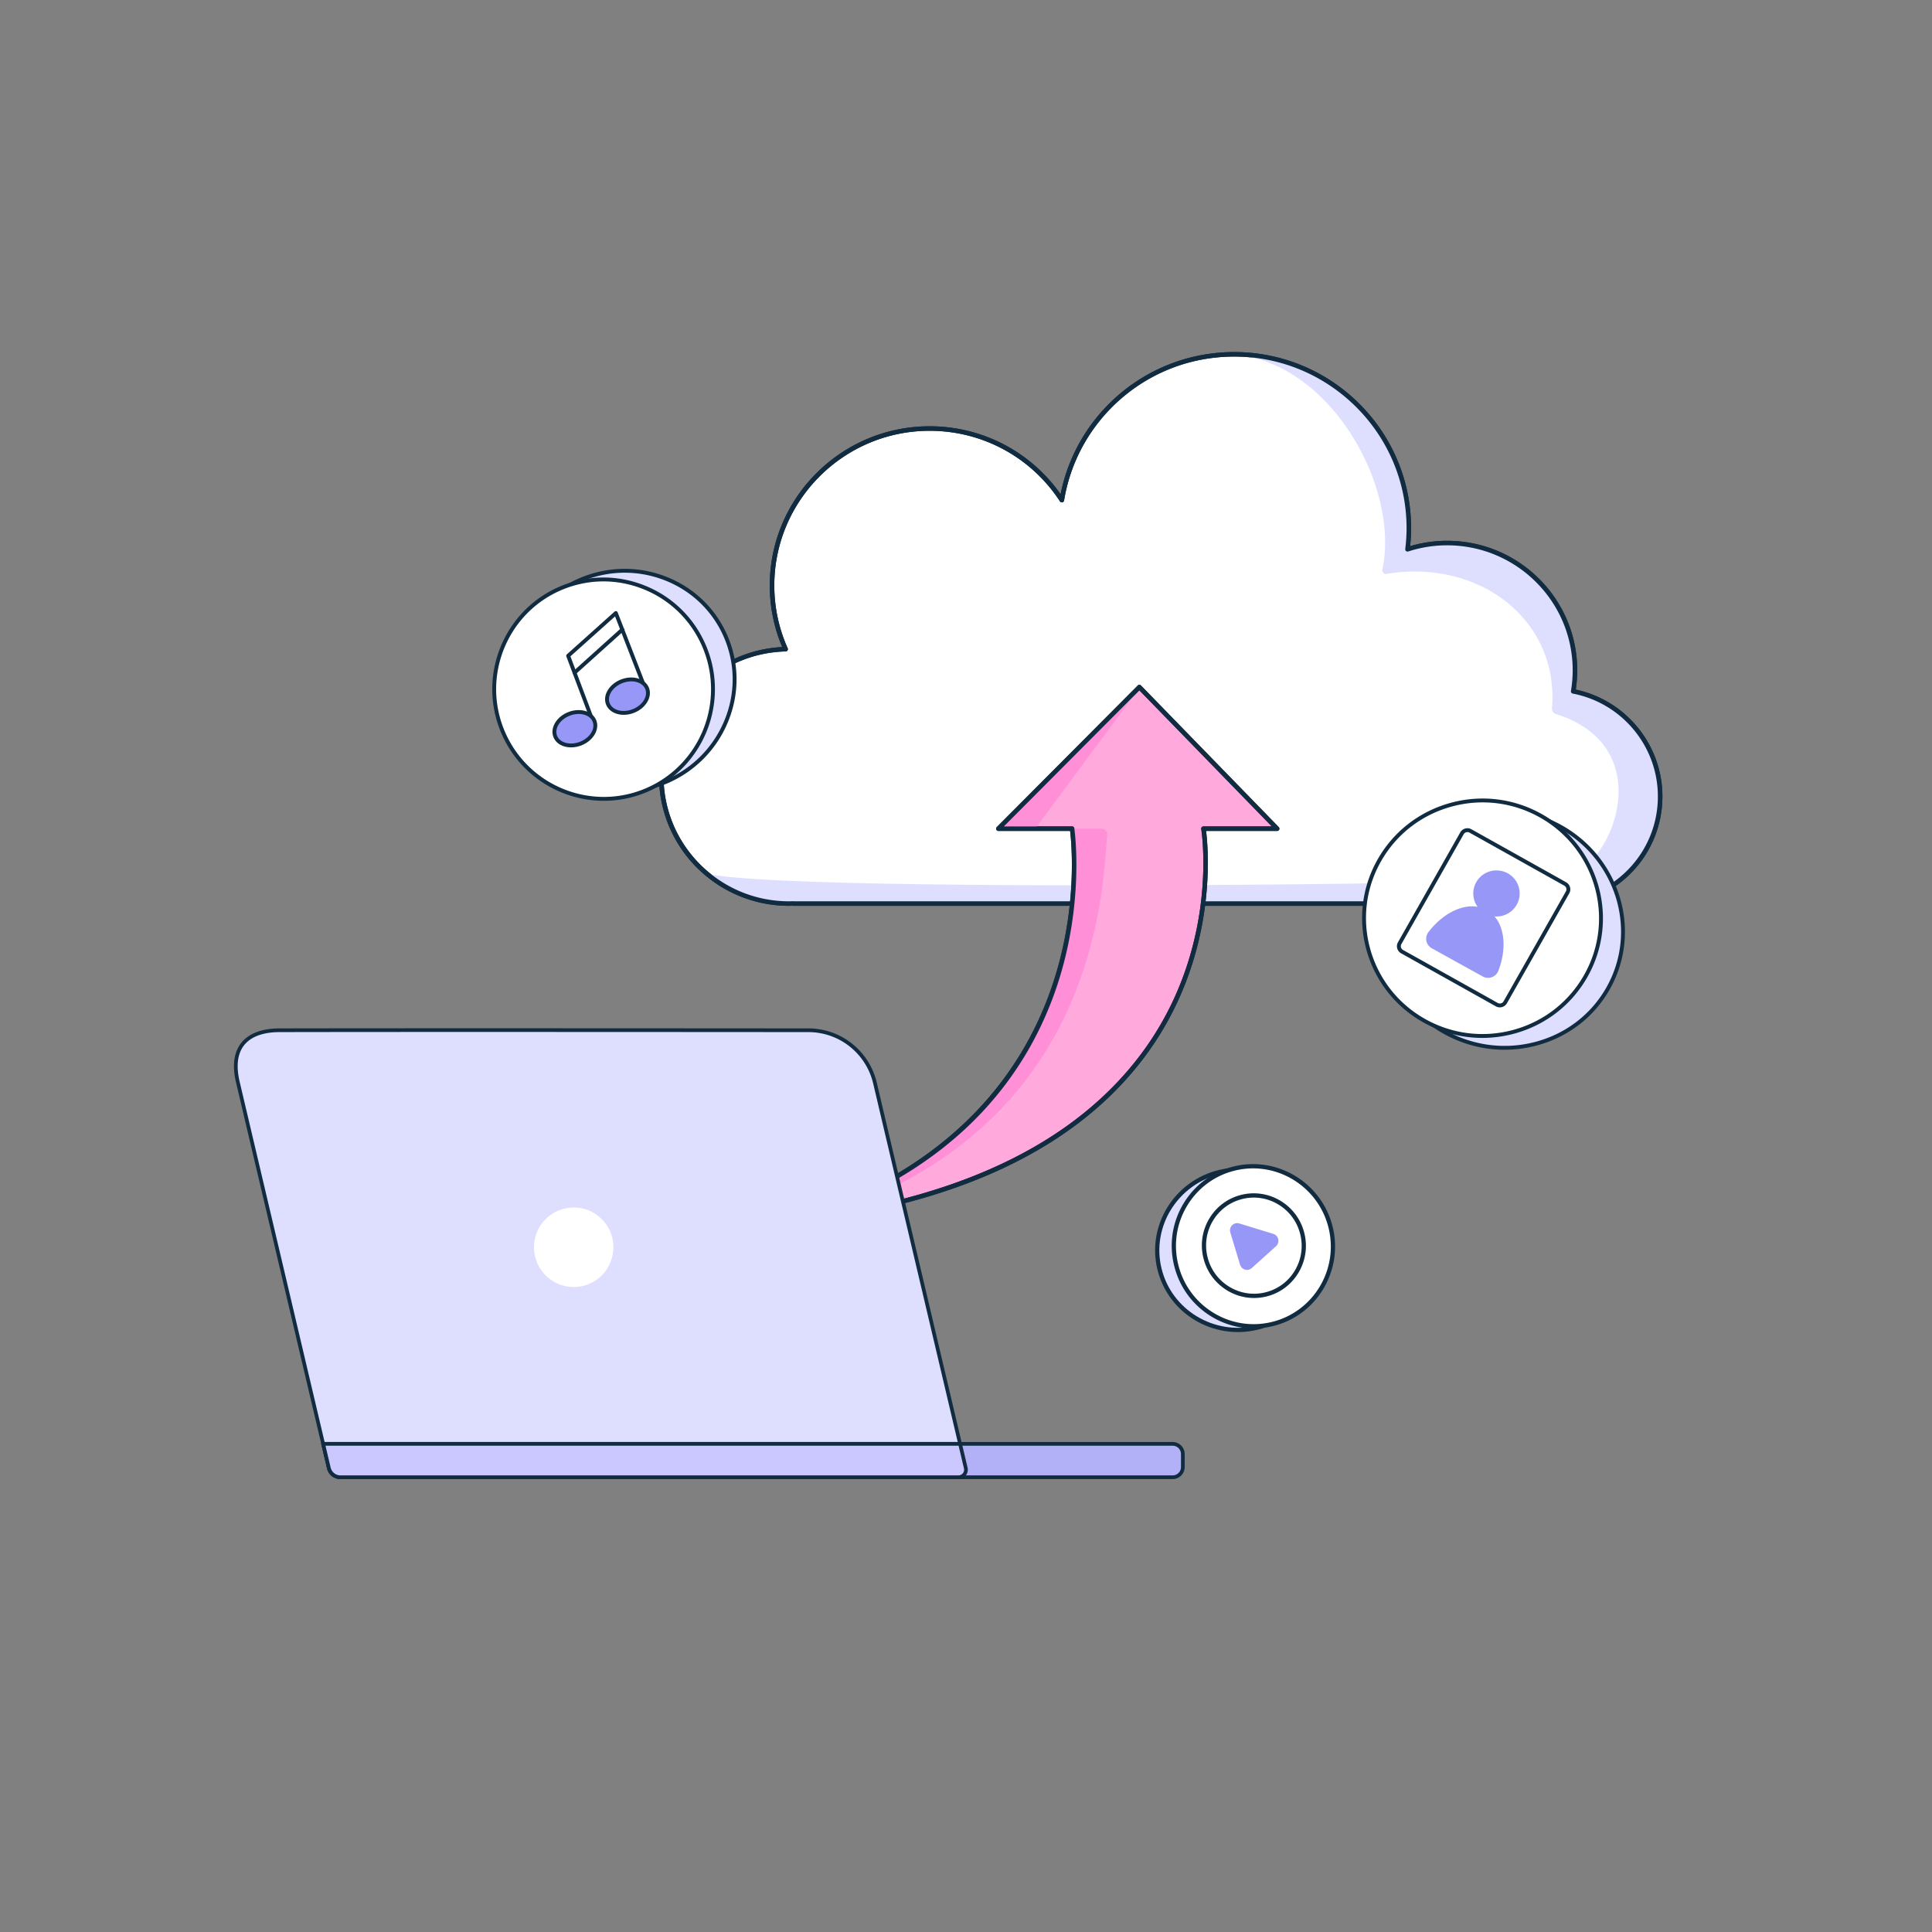 <svg xmlns="http://www.w3.org/2000/svg" viewBox="0 0 1800 1800" width="1800" height="1800"><rect x="0" y="0" width="1800" height="1800" fill="#808080" stroke="none"/><g transform="translate(614.0 328.0) rotate(0.0 467.5 258.0) scale(2.115 2.106)"><svg width="442" height="244.985" viewBox="0 0 442 244.985"><path d="M441 196.608c0 25.377-19.955 46.092-45.032 47.321v.056H59.166v-.047c-.628.019-1.248.047-1.876.047-13.847 0-26.532-5-36.335-13.303C8.749 220.362 1 204.939 1 187.695c0-30.575 24.383-55.436 54.761-56.252a69.21 69.21 0 0 1-5.976-28.183c0-38.343 31.081-69.424 69.424-69.424 24.411 0 45.867 12.609 58.241 31.663 5.16-31.719 29.693-56.918 61.056-63.064a96.612 96.612 0 0 1 2.918-.516c.178-.028.375-.047.572-.075.732-.103 1.567-.216 2.533-.338.113-.009.216-.028.328-.038a80.64 80.64 0 0 1 3.049-.281c.047 0 .094 0 .131-.009A83.73 83.73 0 0 1 253.366 1c2.308 0 4.597.103 6.848.31 39.281 3.462 70.081 36.438 70.081 76.62 0 3.162-.216 6.276-.582 9.344a56.292 56.292 0 0 1 17.469-2.777c31.091 0 56.29 25.199 56.29 56.29 0 3.18-.272 6.286-.779 9.316 21.822 4.241 38.305 23.445 38.305 46.505z" fill="#fff"/><path d="M395.968 244.985H59.166a.972.972 0 0 1-.272-.038l-.182.006c-.474.016-.945.032-1.422.032a57.283 57.283 0 0 1-36.981-13.54A57.184 57.184 0 0 1 0 187.695c0-15.029 5.779-29.229 16.272-39.984 10.13-10.381 23.572-16.458 37.992-17.209-3.638-8.656-5.48-17.813-5.48-27.241 0-38.832 31.593-70.424 70.425-70.424 23.105 0 44.488 11.19 57.692 30.06 6.041-30.841 30.434-55.372 61.412-61.442.979-.189 1.964-.36 2.949-.521.117-.019.233-.033.353-.047l.241-.031c.736-.104 1.575-.217 2.548-.34l.159-.018a79.784 79.784 0 0 1 3.271-.306c.047-.002.052-.002.027.003.037-.006.075-.011.113-.014 4.411-.283 8.392-.228 12.332.134 19.321 1.702 37.227 10.531 50.415 24.858 13.268 14.414 20.574 33.15 20.574 52.757 0 2.579-.138 5.188-.419 7.935a57.262 57.262 0 0 1 16.307-2.368c31.59 0 57.29 25.7 57.29 57.29 0 2.828-.216 5.692-.642 8.528 22.175 4.77 38.168 24.504 38.168 47.293 0 25.728-20.038 46.885-45.674 48.304a.916.916 0 0 1-.358.073zm-336.499-2H395.65a.926.926 0 0 1 .269-.055C420.638 241.719 440 221.371 440 196.608c0-22.156-15.77-41.302-37.496-45.523a1 1 0 0 1-.796-1.146c.508-3.037.766-6.116.766-9.151 0-30.487-24.803-55.29-55.29-55.29a55.26 55.26 0 0 0-17.159 2.728c-.326.106-.681.039-.944-.178s-.398-.553-.358-.892c.387-3.236.574-6.253.574-9.226 0-39.638-29.736-72.149-69.169-75.624-3.826-.351-7.677-.405-11.968-.134-.104.016-.192.016-.252.016-.938.071-1.939.164-2.939.275l-.145.017a4.422 4.422 0 0 1-.212.024c-.918.117-1.747.229-2.476.332l-.558.073c-.959.157-1.925.324-2.882.509-30.973 6.069-55.189 31.083-60.259 62.243a1 1 0 0 1-1.826.384c-12.69-19.541-34.149-31.208-57.402-31.208-37.729 0-68.425 30.695-68.425 68.424a67.93 67.93 0 0 0 5.891 27.776 1.002 1.002 0 0 1-.886 1.406c-30.162.81-53.788 25.08-53.788 55.253a55.193 55.193 0 0 0 19.601 42.223 55.282 55.282 0 0 0 35.689 13.067c.454 0 .903-.015 1.354-.03l.492-.016a1.05 1.05 0 0 1 .332.046z" fill="#112c41"/><path d="M441 196.608c0 25.377-19.955 46.092-45.032 47.321v.056H59.166v-.047c-.628.019-1.248.047-1.876.047-13.847 0-26.532-5-36.335-13.303 33.521 8.612 357.465 4.579 376.89 2.045 21.302-2.779 44.432-57.674-2.819-72.617-1.064-.337-1.773-1.366-1.679-2.478 3.269-38.599-31.433-66.313-72.856-59.493-1.118.184-2.064-.827-1.83-1.936 7.529-35.686-21.52-88.868-61.888-94.649 1.107-.085 2.252-.16 3.443-.244 39.281 3.462 70.081 36.438 70.081 76.62 0 3.162-.216 6.276-.582 9.344a56.292 56.292 0 0 1 17.469-2.777c31.091 0 56.29 25.199 56.29 56.29 0 3.18-.272 6.286-.779 9.316C424.517 154.344 441 173.548 441 196.608z" fill="#dedffe"/><path d="M395.968 244.985H59.166a.972.972 0 0 1-.272-.038l-.05.002c-.517.018-1.033.036-1.554.036-31.59 0-57.29-25.7-57.29-57.29 0-15.03 5.779-29.231 16.273-39.986 10.131-10.382 23.573-16.458 37.994-17.207-3.64-8.655-5.483-17.813-5.483-27.242 0-38.832 31.593-70.424 70.425-70.424 23.102 0 44.485 11.19 57.692 30.059 3.349-17.096 12.426-32.687 25.741-44.12A77.902 77.902 0 0 1 253.367 0c42.97 0 77.929 34.959 77.929 77.929 0 2.563-.142 5.226-.421 7.936a57.24 57.24 0 0 1 16.309-2.369c31.59 0 57.29 25.7 57.29 57.29 0 2.809-.217 5.674-.646 8.532C426.005 154.079 442 173.812 442 196.607c0 25.73-20.032 46.886-45.667 48.3a.915.915 0 0 1-.365.077zm-336.498-2h336.172a.926.926 0 0 1 .277-.059C420.638 241.721 440 221.375 440 196.607c0-22.162-15.771-41.305-37.499-45.519a1 1 0 0 1-.796-1.146c.51-3.064.769-6.145.769-9.156 0-30.487-24.803-55.29-55.29-55.29-5.838 0-11.612.918-17.162 2.729a1 1 0 0 1-1.303-1.071c.384-3.158.578-6.262.578-9.226 0-41.868-34.062-75.93-75.929-75.93-37.421 0-68.933 26.772-74.929 63.658a1 1 0 0 1-1.826.384c-12.694-19.541-34.153-31.207-57.403-31.207-37.729 0-68.425 30.695-68.425 68.424a67.903 67.903 0 0 0 5.895 27.777 1.002 1.002 0 0 1-.887 1.406c-30.163.805-53.791 25.074-53.791 55.252 0 30.487 24.803 55.29 55.29 55.29.497 0 .991-.018 1.484-.035l.358-.012a.942.942 0 0 1 .337.047z" fill="#112c41"/></svg></g><g transform="translate(1269.0 744.0) rotate(0.0 122.5 117.0) scale(1.812 1.8)"><svg width="135.185" height="129.999" viewBox="0 0 135.185 129.999"><ellipse cx="72.247" cy="67.744" fill="#dedffe" rx="60.925" ry="62.24" transform="matrix(.491 -.871 .871 .491 -22.233 97.449)"/><path d="M73.278 130.015c-10.867 0-21.646-2.811-31.42-8.316-14.715-8.287-25.39-21.689-30.059-37.737-4.672-16.056-2.772-32.837 5.347-47.253C33.903 6.958 72.251-3.326 102.637 13.788c30.382 17.112 41.468 55.239 24.712 84.99-8.119 14.416-21.486 24.738-37.638 29.065a63.438 63.438 0 0 1-16.434 2.171zM71.219 7.511c-21.098 0-41.435 10.834-52.331 30.18-7.853 13.943-9.688 30.178-5.169 45.712 4.522 15.543 14.864 28.525 29.121 36.554 14.254 8.029 30.716 10.145 46.354 5.955 15.628-4.187 28.56-14.172 36.413-28.115 16.215-28.791 5.47-65.695-23.952-82.267-9.652-5.436-20.135-8.02-30.436-8.02z" fill="#112c41"/><circle cx="61.936" cy="61.936" fill="#fff" r="60.925"/><path d="M61.841 123.889c-10.507 0-20.89-2.7-30.295-7.998C1.796 99.136-8.777 61.299 7.98 31.547 16.097 17.135 29.341 6.746 45.272 2.295 61.201-2.156 77.914-.137 92.326 7.981c29.75 16.756 40.322 54.593 23.566 84.345-8.117 14.412-21.361 24.801-37.292 29.252a62.248 62.248 0 0 1-16.759 2.312zm.186-121.905c-5.413 0-10.86.741-16.217 2.237-15.416 4.308-28.232 14.36-36.088 28.307-16.215 28.791-5.984 65.407 22.806 81.621 13.945 7.854 30.116 9.809 45.534 5.501 15.415-4.307 28.232-14.362 36.088-28.307 16.215-28.791 5.984-65.406-22.807-81.621-9.1-5.125-19.149-7.739-29.316-7.739z" fill="#112c41"/><circle cx="69.113" cy="49.114" fill="#9797f7" r="11.933"/><path d="M62.07 92.088c3.011 1.668 6.778.262 8.01-2.951 5.075-13.237 2.825-26.548-6.009-31.473-8.836-4.926-21.345.162-29.937 11.444-2.086 2.739-1.3 6.683 1.703 8.366a7451.994 7451.994 0 0 0 26.234 14.614z" fill="#9797f7"/><path d="M70.833 108.077a4.19 4.19 0 0 1-2.057-.543L20.068 80.101a4.21 4.21 0 0 1-1.6-5.726l32.036-56.879a4.174 4.174 0 0 1 2.531-1.986 4.178 4.178 0 0 1 3.195.386l48.708 27.433a4.21 4.21 0 0 1 1.6 5.726l-32.036 56.878a4.174 4.174 0 0 1-2.531 1.986 4.226 4.226 0 0 1-1.138.157zM54.17 17.354c-.199 0-.399.027-.597.083a2.19 2.19 0 0 0-1.327 1.041L20.211 75.356a2.206 2.206 0 0 0 .84 3.002l48.708 27.433c.512.289 1.105.36 1.674.202a2.19 2.19 0 0 0 1.327-1.041l32.036-56.878a2.206 2.206 0 0 0-.84-3.002L55.248 17.639a2.195 2.195 0 0 0-1.078-.285z" fill="#112c41"/></svg></g><g transform="translate(1076.0 1086.0) rotate(-16.839 84.0 77.0) scale(1.977 1.991)"><svg width="84.986" height="77.356" viewBox="0 0 84.986 77.356"><ellipse cx="39.265" cy="38.462" fill="#dedffe" rx="37.458" ry="38.266" transform="matrix(.06 -.998 .998 .06 -1.478 75.355)"/><path d="M39.387 76.923c-.805 0-1.61-.024-2.424-.073C15.351 75.555-1.2 57.28.069 36.112 1.338 14.944 19.952-1.228 41.566.073 52.032.7 61.632 5.281 68.601 12.97c6.973 7.695 10.475 17.583 9.859 27.841-1.222 20.37-18.511 36.111-39.073 36.111zM2.065 36.231C.863 56.298 16.572 73.624 37.083 74.854c.771.046 1.541.069 2.304.069 19.517.001 35.92-14.919 37.078-34.231.582-9.716-2.736-19.084-9.346-26.378-6.614-7.3-15.731-11.648-25.672-12.244C20.93.852 3.269 16.165 2.065 36.232z" fill="#112c41"/><circle cx="46.527" cy="38.897" fill="#fff" r="37.458"/><path d="M46.552 77.356a38.62 38.62 0 0 1-2.325-.07c-10.254-.614-19.655-5.186-26.472-12.871S7.524 46.85 8.139 36.596c.614-10.254 5.186-19.655 12.87-26.471C28.696 3.309 38.577-.106 48.828.509c21.167 1.269 37.356 19.522 36.088 40.689-1.223 20.388-18.202 36.157-38.364 36.158zm-.074-74.918c-8.915 0-17.415 3.217-24.142 9.183-7.285 6.462-11.618 15.374-12.201 25.094-.583 9.721 2.655 19.087 9.116 26.373 6.462 7.286 15.374 11.619 25.095 12.202 20.09 1.195 37.37-14.144 38.574-34.211C84.122 21.013 68.775 3.708 48.709 2.505a37.896 37.896 0 0 0-2.231-.067z" fill="#112c41"/><circle cx="46.827" cy="38.694" fill="#fff" r="23.496"/><path d="M46.843 63.191c-.492 0-.984-.015-1.481-.044-6.531-.392-12.52-3.303-16.861-8.199s-6.518-11.188-6.125-17.72c.392-6.531 3.303-12.52 8.198-16.861 4.896-4.342 11.194-6.52 17.719-6.125a24.334 24.334 0 0 1 16.862 8.198c4.341 4.896 6.517 11.188 6.125 17.72-.778 12.986-11.594 23.03-24.437 23.031zm-.046-46.994c-5.502 0-10.746 1.985-14.896 5.667a22.344 22.344 0 0 0-7.529 15.485 22.349 22.349 0 0 0 5.625 16.272 22.35 22.35 0 0 0 15.484 7.53c6.009.355 11.777-1.64 16.273-5.625 4.496-3.987 7.17-9.487 7.529-15.485s-1.639-11.777-5.626-16.273a22.346 22.346 0 0 0-15.484-7.529c-.46-.027-.92-.041-1.376-.041z" fill="#112c41"/><g fill="#9797f7"><path d="M38.992 45.353V29.589c0-1.913 2.132-3.054 3.723-1.993l13.91 9.273c1.554 1.036 1.377 3.373-.316 4.163l-13.91 6.491c-1.588.741-3.408-.418-3.408-2.17z"/><path d="M41.386 48.75a3.377 3.377 0 0 1-1.822-.534 3.378 3.378 0 0 1-1.571-2.863V29.589a3.39 3.39 0 0 1 1.793-2.993 3.389 3.389 0 0 1 3.485.168l13.909 9.273a3.353 3.353 0 0 1 1.502 3.081 3.355 3.355 0 0 1-1.949 2.82l-13.909 6.491c-.46.214-.95.32-1.438.32zm.004-20.56c-.225 0-.45.056-.661.168a1.375 1.375 0 0 0-.736 1.23v15.764c0 .486.235.915.646 1.176.412.262.9.294 1.34.088l13.909-6.491c.463-.216.763-.649.801-1.159a1.378 1.378 0 0 0-.617-1.266l-13.909-9.273a1.388 1.388 0 0 0-.771-.238z"/></g></svg></g><g transform="translate(458.0 532.0) rotate(-11.905 114.5 106.0) scale(1.805 1.81)"><svg width="126.873" height="117.095" viewBox="0 0 126.873 117.095"><ellipse cx="68.23" cy="57.515" fill="#dedffe" rx="57.677" ry="56.458" transform="matrix(.981 -.193 .193 .981 -9.799 14.216)"/><path d="M67.644 115.036a58.649 58.649 0 0 1-32.295-9.657c-12.971-8.515-21.741-21.5-24.697-36.565s.256-30.402 9.046-43.187C28.483 12.848 41.79 4.149 57.166 1.132c15.372-3.015 30.982.008 43.945 8.519 12.97 8.515 21.74 21.502 24.697 36.565 2.956 15.064-.256 30.401-9.046 43.187-8.785 12.779-22.092 21.478-37.468 24.496a60.496 60.496 0 0 1-11.65 1.139zM68.812 1.993c-3.738 0-7.507.364-11.262 1.101C42.691 6.01 29.833 14.415 21.346 26.76c-8.482 12.338-11.584 27.137-8.731 41.669 2.852 14.532 11.315 27.061 23.831 35.278 12.525 8.222 27.604 11.145 42.464 8.227 14.859-2.916 27.717-11.321 36.204-23.666 8.482-12.338 11.584-27.137 8.731-41.669-2.852-14.532-11.315-27.061-23.831-35.278a56.67 56.67 0 0 0-31.202-9.329z" fill="#112c41"/><circle cx="57.469" cy="59.627" fill="#fff" r="56.458"/><g fill="#112c41"><path d="M57.449 117.091c-26.901.001-50.991-19.029-56.363-46.4C-5.015 39.602 15.315 9.345 46.404 3.244c15.061-2.955 30.371.131 43.109 8.69s21.382 21.568 24.338 36.628c6.102 31.089-14.228 61.346-45.317 67.448a57.685 57.685 0 0 1-11.085 1.082zm.136-112.939c-3.586 0-7.198.349-10.796 1.055C16.782 11.095-2.84 40.299 3.049 70.306s35.095 49.629 65.101 43.74c30.007-5.889 49.629-35.093 43.739-65.1-2.853-14.536-11.194-27.091-23.49-35.353-9.253-6.217-19.911-9.442-30.813-9.442z"/><path d="M49.02 78.247a1 1 0 0 1-.987-.848l-5.897-38.206a1.002 1.002 0 0 1 .49-1.02l28.638-16.455a1 1 0 0 1 1.485.705l6.42 39.099a.999.999 0 1 1-1.972.324L71.01 24.171 44.218 39.565l5.793 37.528a1.001 1.001 0 0 1-.989 1.153z"/><path d="M44.542 49.22a1 1 0 0 1-.501-1.866L72.746 30.76a1 1 0 1 1 1 1.731L45.041 49.085a.992.992 0 0 1-.499.134z"/></g><ellipse cx="38.744" cy="76.486" fill="#9797f7" rx="10.872" ry="8.215" transform="matrix(.987 -.162 .162 .987 -11.881 7.289)"/><path d="M37.747 85.784c-2.204 0-4.313-.489-6.113-1.435-2.562-1.348-4.197-3.457-4.604-5.939-.408-2.482.467-5.003 2.463-7.099 1.924-2.021 4.68-3.412 7.759-3.917 6.458-1.063 12.384 2.155 13.208 7.169.823 5.014-3.763 9.956-10.222 11.016-.836.137-1.67.205-2.491.205zm1.994-16.595c-.707 0-1.431.058-2.165.178-2.652.436-5.009 1.616-6.635 3.323-1.554 1.631-2.241 3.548-1.938 5.396.304 1.849 1.568 3.444 3.563 4.493 2.085 1.097 4.693 1.462 7.349 1.026 5.371-.882 9.216-4.793 8.573-8.718-.557-3.389-4.282-5.698-8.746-5.698z" fill="#112c41"/><ellipse cx="68.798" cy="65.675" fill="#9797f7" rx="10.872" ry="8.215" transform="matrix(.987 -.162 .162 .987 -9.732 12.016)"/><path d="M67.832 74.97c-5.442 0-10.031-3.003-10.748-7.371-.408-2.482.467-5.003 2.463-7.099 1.924-2.021 4.68-3.412 7.759-3.917 6.452-1.061 12.385 2.155 13.208 7.169.823 5.014-3.763 9.956-10.222 11.017a15.15 15.15 0 0 1-2.46.202zm1.963-16.592c-.707 0-1.431.058-2.165.178-2.652.436-5.009 1.616-6.635 3.323-1.554 1.631-2.241 3.548-1.938 5.396.645 3.925 5.529 6.403 10.911 5.52 5.371-.882 9.217-4.793 8.573-8.719-.557-3.389-4.282-5.698-8.746-5.698z" fill="#112c41"/></svg></g><g transform="translate(737.0 638.0) rotate(0.0 227.5 251.0) scale(2.1 2.109)"><svg width="216.668" height="238.024" viewBox="0 0 216.668 238.024"><path d="M182.975 63.558S208.556 212.82 1 236.993c.065-.026.143-.052.209-.065q.013 0 .026-.013C141.461 193.745 125.463 69.138 124.707 63.74a2.452 2.452 0 0 0-.026-.183H91.982L154.538 1l61.124 62.558z" fill="#ffa9dc"/><path d="M.999 237.993c-.45 0-.853-.305-.968-.75a1.001 1.001 0 0 1 .59-1.175 2.57 2.57 0 0 1 .269-.091l.052-.017C136.396 194.258 125.186 75.751 123.806 64.558H91.982a1 1 0 0 1-.707-1.707L153.831.293a.997.997 0 0 1 .707-.293h.006c.268.001.522.11.709.301l61.124 62.558a1.001 1.001 0 0 1-.715 1.699h-31.536c1.034 8.041 5.514 55.997-27.087 99.55-30.317 40.503-82.778 65.359-155.924 73.878a.903.903 0 0 1-.116.007zM94.396 62.558h30.285c.468 0 .876.337.979.794 0 0 .022.1.042.281.725 5.169 15.899 125.021-114.451 171.03 67.164-9.523 115.635-33.628 144.167-71.725 35.032-46.776 26.66-98.693 26.572-99.212a.998.998 0 0 1 .986-1.168h30.313L154.53 2.422 94.395 62.557z" fill="#112c41"/><path d="M154.852 1c-.913 1.186-46.521 62.558-46.521 62.558H91.982l61.161-61.163L154.851 1zm-17.184 62.584a2.596 2.596 0 0 1 2.591 2.851c-2.1 21.006-2.357 131.443-130.588 169.372-2.925.865-5.815.86-8.435 1.108C141.461 193.745 125.463 69.138 124.707 63.74l.157-.156z" fill="#ff90d8"/><path d="M.999 238.024a1 1 0 0 1-.292-1.956c73.769-22.642 103.272-68.3 115.033-102.615 11.594-33.829 8.718-63.537 8.066-68.87H91.985a1 1 0 0 1-.707-1.707L153.83.324a.997.997 0 0 1 .707-.293h.006c.267.001.522.11.709.301l61.131 62.552a1.001 1.001 0 0 1-.715 1.699h-31.546c1.034 8.042 5.518 56.003-27.085 99.559-30.317 40.504-82.776 65.359-155.922 73.875a.903.903 0 0 1-.116.007zm93.4-175.44h30.283a1 1 0 0 1 .988.848c.05.326 4.864 33.021-8.039 70.67-7.581 22.122-19.702 41.615-36.024 57.937-18.285 18.286-41.914 32.607-70.343 42.653 67.157-9.523 115.62-33.625 144.149-71.719 35.034-46.779 26.66-98.702 26.571-99.221a.998.998 0 0 1 .986-1.168h30.321l-58.762-60.13z" fill="#112c41"/></svg></g><g transform="translate(218.0 958.0) rotate(0.0 443.0 210.0) scale(1.725 1.728)"><svg width="513.478" height="243.078" viewBox="0 0 513.478 243.078"><path d="M393.928 242.078H57.548a6.493 6.493 0 0 1-6.32-5l-3.07-13-46-194.72C-2.5 10.057 7.286 1.121 24.538 1.078c71.435-.176 285.74 0 285.74 0a36.931 36.931 0 0 1 35.91 28.42l2.66 11.25c.07.32.14.64.22.96l43.09 182.37 3.07 13 .61 2.59a1.959 1.959 0 0 1-1.91 2.41z" fill="#dedffe"/><path d="M393.928 243.078H57.548a7.464 7.464 0 0 1-7.294-5.77L1.184 29.588c-2.231-9.242-1.323-16.527 2.7-21.647S15.045.1 24.535.078c70.62-.175 283.6 0 285.744 0a37.932 37.932 0 0 1 36.882 29.191l2.661 11.249c.082.375.144.661.215.948l46.775 197.973a2.959 2.959 0 0 1-2.884 3.639zM130.179 2c-42.342 0-81.979.02-105.638.078C15.685 2.1 9.084 4.555 5.454 9.176S1.049 20.5 3.129 29.124L52.2 236.848a5.471 5.471 0 0 0 5.347 4.23h336.38a.959.959 0 0 0 .937-1.18l-3.681-15.59-43.089-182.369c-.073-.293-.14-.6-.207-.9l-2.673-11.307a35.932 35.932 0 0 0-34.936-27.65C308.852 2.077 214.2 2 130.179 2z" fill="#112c41"/><path d="M512.478 229.578v7a5.5 5.5 0 0 1-5.5 5.5H57.545a6.491 6.491 0 0 1-6.317-5l-3.07-13h458.82a5.5 5.5 0 0 1 5.5 5.5z" fill="#b2b0f7"/><path d="M506.978 243.078H57.545a7.464 7.464 0 0 1-7.291-5.77l-3.07-13a1 1 0 0 1 .974-1.23h458.82a6.508 6.508 0 0 1 6.5 6.5v7a6.508 6.508 0 0 1-6.5 6.5zm-457.557-18 2.78 11.77a5.47 5.47 0 0 0 5.344 4.23h449.433a4.5 4.5 0 0 0 4.5-4.5v-7a4.505 4.505 0 0 0-4.5-4.5z" fill="#112c41"/><path d="M395.228 237.078a4.066 4.066 0 0 1-3.957 5H57.548a6.493 6.493 0 0 1-6.32-5l-3.07-13h344z" fill="#cbc8ff"/><path d="M391.271 243.078H57.548a7.464 7.464 0 0 1-7.294-5.77l-3.07-13a1 1 0 0 1 .974-1.23h344a1 1 0 0 1 .973.77l3.07 13a5.067 5.067 0 0 1-4.93 6.229zm-341.85-18 2.78 11.77a5.471 5.471 0 0 0 5.347 4.23h333.723a3.065 3.065 0 0 0 2.983-3.77l-2.887-12.23z" fill="#112c41"/><circle cx="183.478" cy="118.078" fill="#fff" r="21.447"/></svg></g></svg>
